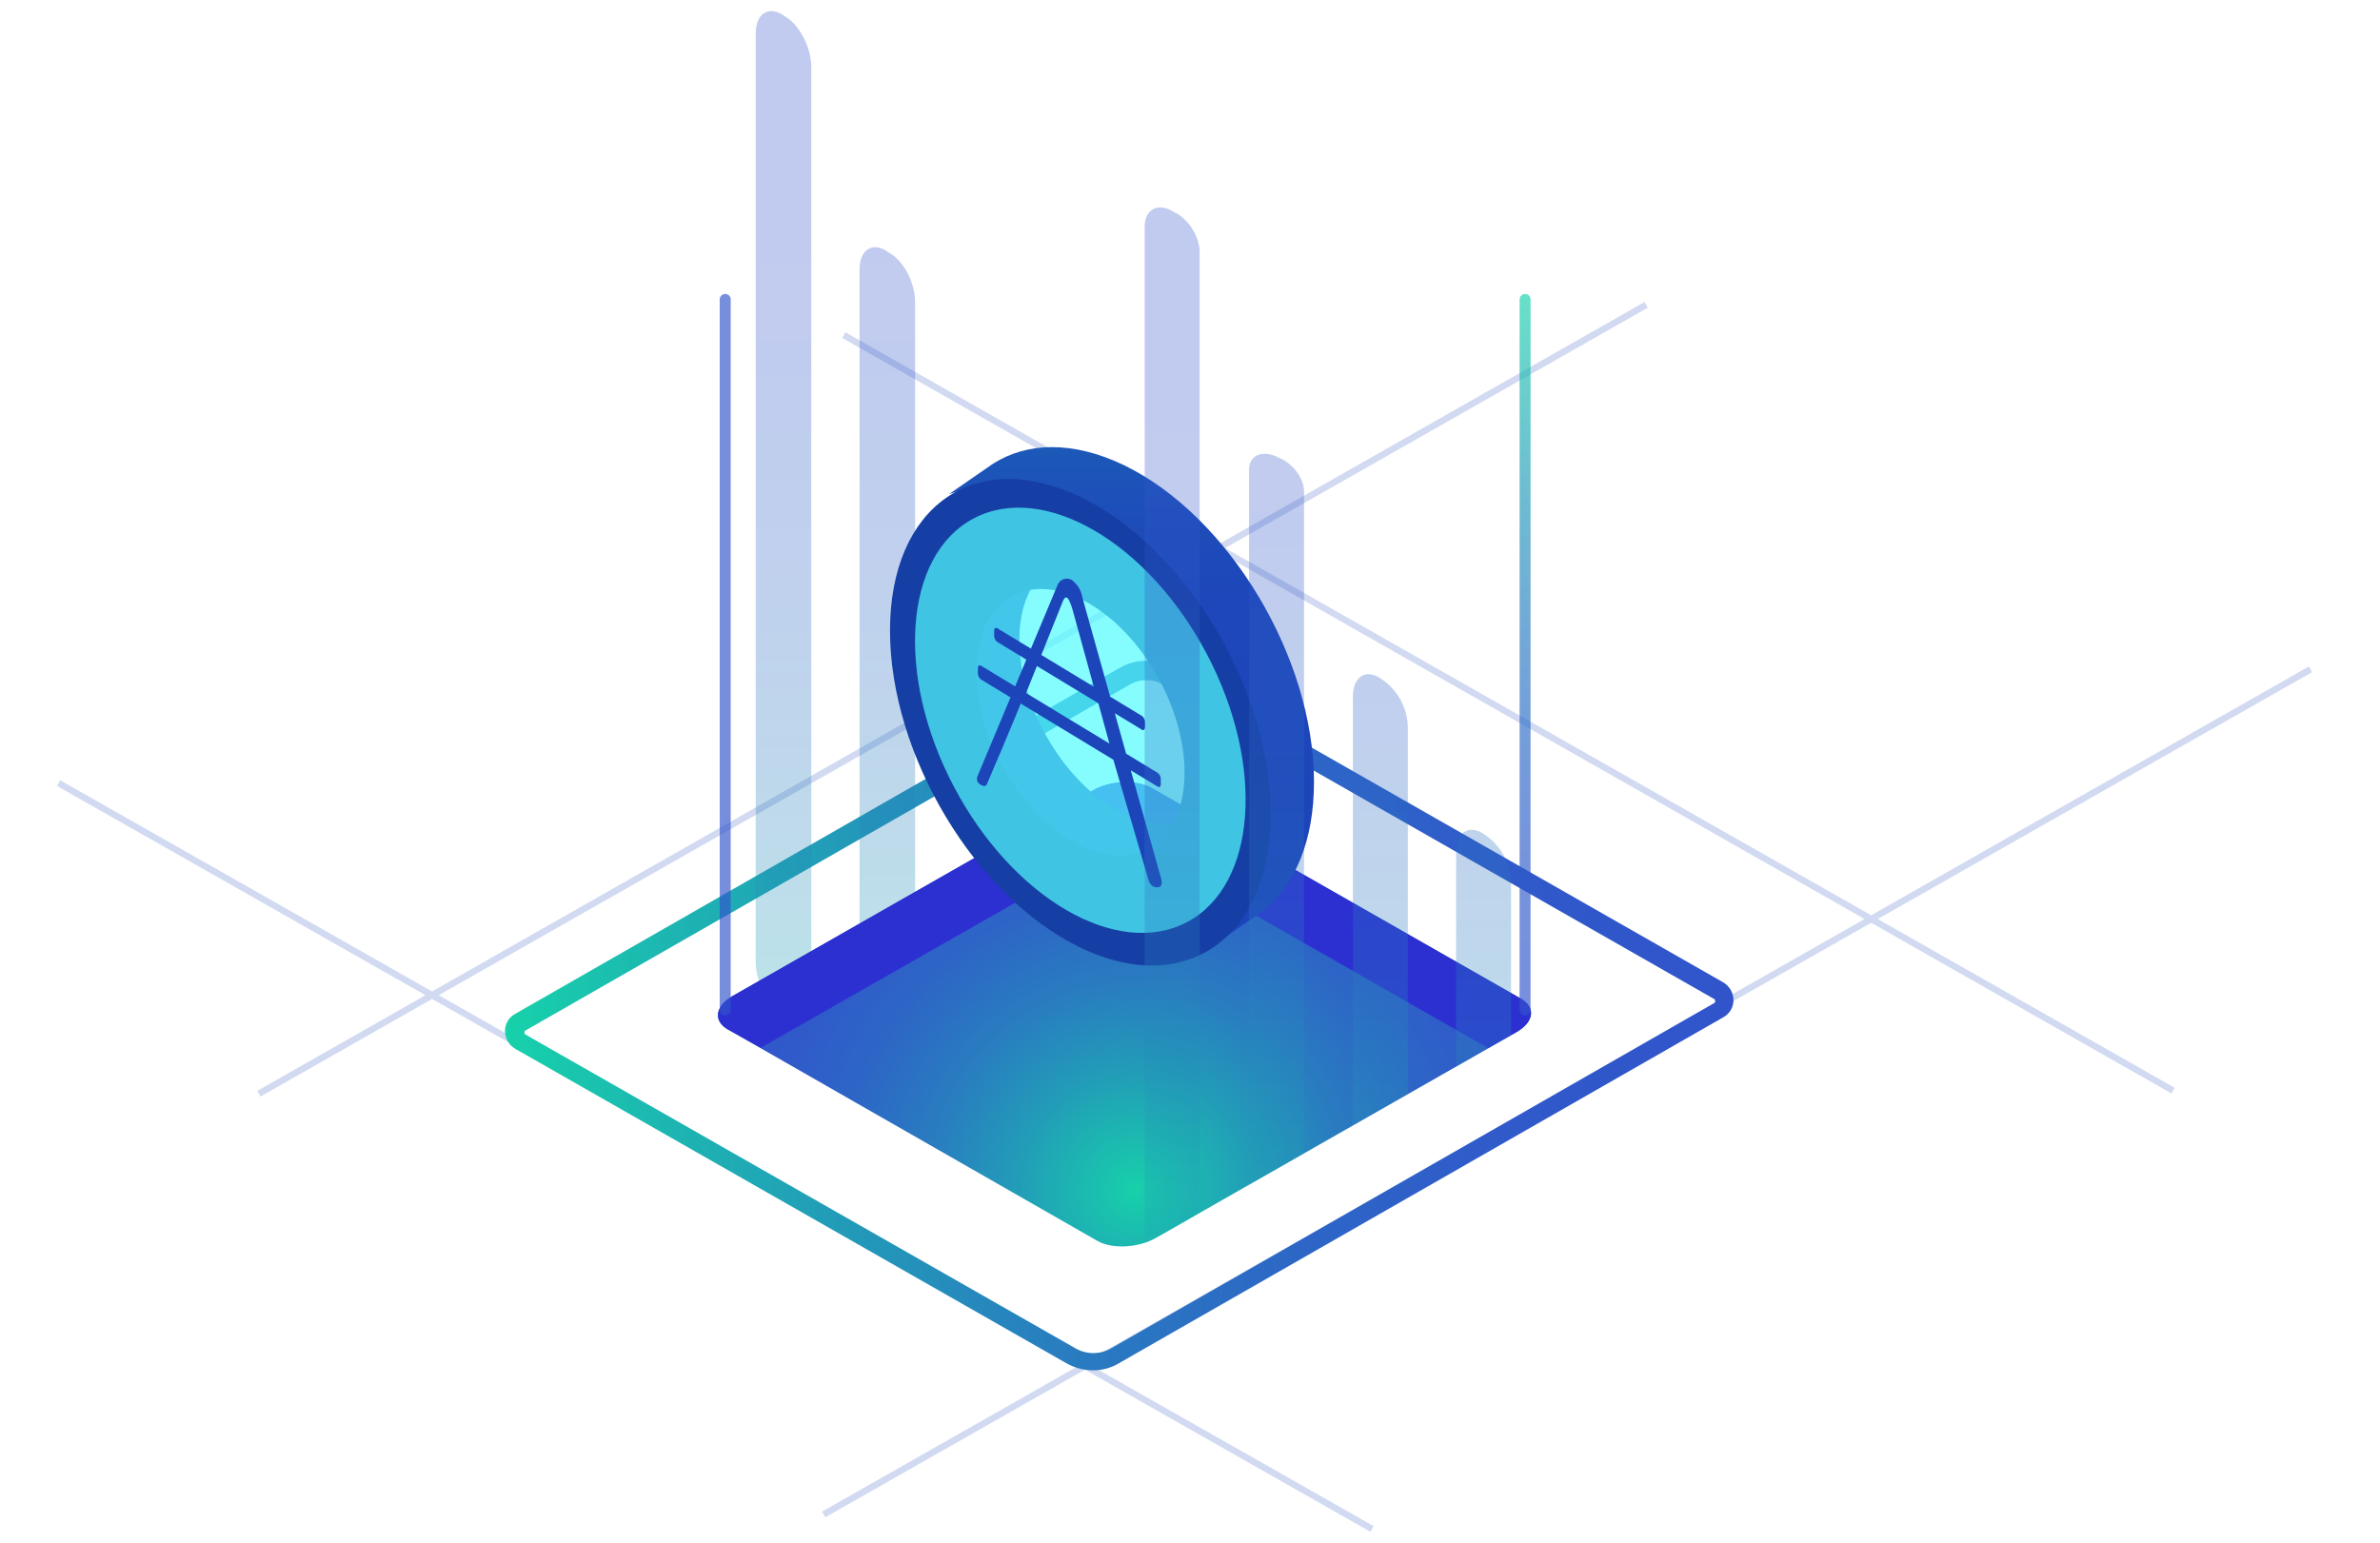 <?xml version="1.0" encoding="UTF-8"?>
<svg width="182px" height="118px" viewBox="0 0 182 118" version="1.1" xmlns="http://www.w3.org/2000/svg" xmlns:xlink="http://www.w3.org/1999/xlink">
    <!-- Generator: Sketch 60 (88103) - https://sketch.com -->
    <title>Begginer level</title>
    <desc>Created with Sketch.</desc>
    <defs>
        <linearGradient x1="-0.015%" y1="50%" x2="99.985%" y2="50%" id="linearGradient-1">
            <stop stop-color="#17D1AA" offset="0%"></stop>
            <stop stop-color="#1AC2AE" offset="7%"></stop>
            <stop stop-color="#229BB8" offset="27%"></stop>
            <stop stop-color="#297CC0" offset="46%"></stop>
            <stop stop-color="#2D66C6" offset="65%"></stop>
            <stop stop-color="#3059CA" offset="83%"></stop>
            <stop stop-color="#3154CB" offset="100%"></stop>
        </linearGradient>
        <linearGradient x1="102.863%" y1="121.245%" x2="102.863%" y2="21.95%" id="linearGradient-2">
            <stop stop-color="#17D1AA" offset="0%"></stop>
            <stop stop-color="#1AC2AE" offset="7%"></stop>
            <stop stop-color="#229BB8" offset="27%"></stop>
            <stop stop-color="#297CC0" offset="46%"></stop>
            <stop stop-color="#2D66C6" offset="65%"></stop>
            <stop stop-color="#3059CA" offset="83%"></stop>
            <stop stop-color="#3154CB" offset="100%"></stop>
        </linearGradient>
        <radialGradient cx="51.244%" cy="87.478%" fx="51.244%" fy="87.478%" r="96.103%" gradientTransform="translate(0.512,0.875),scale(0.571,1),translate(-0.512,-0.875)" id="radialGradient-3">
            <stop stop-color="#17D1AA" offset="0%"></stop>
            <stop stop-color="#1AC2AE" offset="7%"></stop>
            <stop stop-color="#229BB8" offset="27%"></stop>
            <stop stop-color="#297CC0" offset="46%"></stop>
            <stop stop-color="#2D66C6" offset="65%"></stop>
            <stop stop-color="#3059CA" offset="83%"></stop>
            <stop stop-color="#3154CB" offset="100%"></stop>
        </radialGradient>
        <linearGradient x1="50%" y1="100.034%" x2="50%" y2="1.19258599e-13%" id="linearGradient-4">
            <stop stop-color="#3154CB" offset="0%"></stop>
            <stop stop-color="#3059CA" offset="17%"></stop>
            <stop stop-color="#2D66C6" offset="35%"></stop>
            <stop stop-color="#297CC0" offset="54%"></stop>
            <stop stop-color="#229BB8" offset="73%"></stop>
            <stop stop-color="#1AC2AE" offset="93%"></stop>
            <stop stop-color="#17D1AA" offset="100%"></stop>
        </linearGradient>
        <linearGradient x1="50%" y1="2329.607%" x2="50%" y2="2429.641%" id="linearGradient-5">
            <stop stop-color="#3154CB" offset="0%"></stop>
            <stop stop-color="#3059CA" offset="17%"></stop>
            <stop stop-color="#2D66C6" offset="35%"></stop>
            <stop stop-color="#297CC0" offset="54%"></stop>
            <stop stop-color="#229BB8" offset="73%"></stop>
            <stop stop-color="#1AC2AE" offset="93%"></stop>
            <stop stop-color="#17D1AA" offset="100%"></stop>
        </linearGradient>
        <linearGradient x1="49.992%" y1="78.243%" x2="49.992%" y2="-34.808%" id="linearGradient-6">
            <stop stop-color="#1D45BA" offset="0%"></stop>
            <stop stop-color="#1D47BA" offset="42%"></stop>
            <stop stop-color="#1D4EB9" offset="57%"></stop>
            <stop stop-color="#1C59B8" offset="68%"></stop>
            <stop stop-color="#1B6AB6" offset="77%"></stop>
            <stop stop-color="#1A80B3" offset="84%"></stop>
            <stop stop-color="#199CB0" offset="91%"></stop>
            <stop stop-color="#18BBAD" offset="97%"></stop>
            <stop stop-color="#17D1AA" offset="100%"></stop>
        </linearGradient>
        <linearGradient x1="106.683%" y1="117.458%" x2="106.683%" y2="18.518%" id="linearGradient-7">
            <stop stop-color="#17D1AA" offset="0%"></stop>
            <stop stop-color="#1AC2AE" offset="7%"></stop>
            <stop stop-color="#229BB8" offset="27%"></stop>
            <stop stop-color="#297CC0" offset="46%"></stop>
            <stop stop-color="#2D66C6" offset="65%"></stop>
            <stop stop-color="#3059CA" offset="83%"></stop>
            <stop stop-color="#3154CB" offset="100%"></stop>
        </linearGradient>
    </defs>
    <g id="Begginer-level" stroke="none" stroke-width="1" fill="none" fill-rule="evenodd">
        <g transform="translate(4, 0)">
            <g id="grid" opacity="0.2" transform="translate(0.202, 23.019)" stroke="#1D45BA" stroke-width="0.5">
                <path d="M58.786,92.804 L172.482,28.169 M15.595,60.626 L121.681,0.296 M60.327,2.611 L161.977,60.394 M0.28,36.874 L100.716,93.915" id="Combined-Shape"></path>
            </g>
            <path d="M79.58,104.804 C78.858,104.8 78.149,104.608 77.525,104.248 L35.409,80.218 C34.927,79.937 34.627,79.429 34.615,78.876 C34.606,78.316 34.912,77.799 35.409,77.533 L81.588,51.095 C82.838,50.354 84.399,50.354 85.65,51.095 L127.767,75.125 C128.248,75.406 128.548,75.914 128.56,76.468 C128.569,77.027 128.263,77.545 127.767,77.811 L81.588,104.248 C80.983,104.614 80.288,104.806 79.58,104.804 L79.58,104.804 Z M83.642,52.021 C83.18,52.023 82.728,52.152 82.335,52.392 L36.156,78.829 C36.109,78.876 36.109,78.876 36.109,78.968 C36.103,79.019 36.12,79.07 36.156,79.107 L78.272,103.137 L78.272,103.137 C79.098,103.6 80.108,103.6 80.934,103.137 L127.113,76.699 C127.16,76.653 127.16,76.653 127.16,76.561 C127.166,76.51 127.149,76.459 127.113,76.422 L84.996,52.392 C84.589,52.133 84.111,52.004 83.628,52.021 L83.642,52.021 Z" id="Shape" fill="url(#linearGradient-1)" fill-rule="nonzero"></path>
            <path d="M53.791,2.554 C53.791,1.119 54.679,0.471 55.753,1.073 L55.753,1.073 L56.033,1.258 C57.107,1.878 57.994,3.545 58.04,5.027 L58.04,5.027 L58.04,76.079 C58.04,77.514 55.753,77.375 55.753,77.375 C54.679,76.727 53.791,75.06 53.791,73.625 L53.791,73.625 Z M61.729,20.611 C61.729,19.176 62.616,18.528 63.69,19.13 L63.69,19.13 L63.97,19.315 C65.105,19.935 65.978,21.63 65.978,23.084 L65.978,23.084 L65.978,71.495 C65.978,72.931 63.69,72.792 63.69,72.792 C62.616,72.143 61.729,71.866 61.729,70.43 L61.729,70.43 Z" id="Combined-Shape" fill="url(#linearGradient-2)" fill-rule="nonzero" opacity="0.3"></path>
            <path d="M79.921,94.905 L51.686,78.746 C50.532,78.107 50.668,76.963 52.008,76.19 L79.594,60.448 C80.934,59.67 82.918,59.624 84.072,60.263 L112.307,76.375 C113.46,77.014 113.32,78.158 111.984,78.931 L84.394,94.673 C83.054,95.451 81.027,95.544 79.921,94.905 Z" id="Path" fill="url(#radialGradient-3)" fill-rule="nonzero"></path>
            <path d="M51.686,78.746 L54.174,80.135 L79.58,65.648 C80.92,64.87 82.904,64.823 84.058,65.462 L109.799,80.158 L111.97,78.926 C113.306,78.153 113.446,77.074 112.293,76.371 L84.058,60.258 C82.904,59.619 80.92,59.666 79.58,60.443 L51.994,76.185 C50.668,76.963 50.532,78.116 51.686,78.746 Z" id="Path" fill="#2C30D1" fill-rule="nonzero"></path>
            <path d="M112.624,77.653 L112.624,77.653 C112.513,77.653 112.406,77.609 112.327,77.531 C112.248,77.453 112.204,77.347 112.204,77.237 L112.204,22.899 C112.204,22.668 112.392,22.482 112.624,22.482 L112.624,22.482 C112.856,22.482 113.044,22.668 113.044,22.899 L113.044,77.255 C113.034,77.478 112.849,77.653 112.624,77.653 L112.624,77.653 Z" id="Path" fill="url(#linearGradient-4)" fill-rule="nonzero" opacity="0.66"></path>
            <path d="M51.457,77.653 L51.457,77.653 C51.345,77.653 51.238,77.609 51.16,77.531 C51.081,77.453 51.037,77.347 51.037,77.237 L51.037,22.899 C51.037,22.668 51.225,22.482 51.457,22.482 L51.457,22.482 C51.689,22.482 51.877,22.668 51.877,22.899 L51.877,77.255 C51.867,77.478 51.682,77.653 51.457,77.653 L51.457,77.653 Z" id="Path" fill="url(#linearGradient-5)" fill-rule="nonzero" opacity="0.66"></path>
            <path d="M67.36,45.799 C67.36,55.318 73.897,66.171 81.919,70.037 C84.506,71.282 86.929,71.648 89.035,71.259 L88.904,72.227 L91.776,70.227 C92.046,70.06 92.307,69.877 92.556,69.68 L92.602,69.648 L92.602,69.648 C95.012,67.731 96.482,64.328 96.482,59.804 C96.482,50.285 89.946,39.432 81.928,35.566 C78.067,33.714 74.565,33.802 71.96,35.451 L71.96,35.451 L71.847,35.525 L71.516,35.756 L68.579,37.784 L69.83,37.404 C68.266,39.395 67.36,42.257 67.36,45.799 Z M73.949,48.947 C73.949,43.738 77.516,41.229 81.919,43.345 C86.322,45.461 89.889,51.406 89.889,56.619 C89.889,61.832 86.322,64.337 81.919,62.221 C77.516,60.105 73.949,54.179 73.949,48.947 Z" id="Shape" fill="url(#linearGradient-6)" fill-rule="nonzero"></path>
            <path d="M78.613,38.002 C70.573,34.131 64.059,38.715 64.059,48.234 C64.059,57.753 70.596,68.606 78.613,72.472 C86.63,76.338 93.172,71.759 93.172,62.24 C93.172,52.721 86.654,41.868 78.613,38.002 Z M78.613,64.675 C74.21,62.555 70.643,56.614 70.643,51.401 C70.643,46.188 74.21,43.683 78.613,45.799 C83.016,47.915 86.584,53.86 86.584,59.073 C86.584,64.286 83.016,66.791 78.613,64.689 L78.613,64.675 Z" id="Shape" fill="#163FA5" fill-rule="nonzero"></path>
            <ellipse id="Oval" fill="#52FCFF" fill-rule="nonzero" opacity="0.7" transform="translate(78.613, 55.087) rotate(-27.86) translate(-78.613, -55.087) " cx="78.613" cy="55.087" rx="10.92" ry="17.46"></ellipse>
            <path d="M77.946,44.345 C78.399,44.68 78.699,45.179 78.781,45.734 L80.895,53.281 L83.315,54.748 C83.465,54.857 83.556,55.028 83.563,55.211 L83.563,55.633 C83.544,55.813 83.432,55.892 83.315,55.804 L81.251,54.551 L82.117,57.643 L84.52,59.101 C84.669,59.209 84.76,59.38 84.767,59.564 L84.767,59.99 C84.767,60.166 84.655,60.24 84.52,60.156 L82.473,58.915 L84.679,66.787 C84.8,67.171 84.991,67.759 84.623,67.842 C84.137,67.963 83.899,67.574 83.819,67.268 L81.138,58.104 L74.057,53.81 L73.79,54.467 C73.061,56.251 72.186,58.295 71.451,60.013 C71.371,60.133 71.212,60.152 71.03,60.041 C70.769,59.883 70.713,59.791 70.713,59.536 L70.713,59.453 L73.275,53.335 L71.03,51.975 C70.878,51.868 70.785,51.697 70.778,51.512 L70.778,51.082 C70.778,50.91 70.89,50.836 71.03,50.919 L73.627,52.494 L74.485,50.446 L72.272,49.104 C72.122,48.996 72.031,48.825 72.025,48.641 L72.025,48.216 C72.025,48.044 72.137,47.97 72.272,48.053 L74.836,49.607 L76.881,44.724 C76.961,44.525 77.124,44.37 77.327,44.297 C77.531,44.225 77.756,44.242 77.946,44.345 Z M75.293,50.937 L74.466,53.003 L80.84,56.868 L79.991,53.787 L75.293,50.937 Z M77.259,46.03 L75.632,50.09 L79.643,52.522 L78.02,46.632 C77.74,45.669 77.497,45.41 77.259,46.03 Z" id="Combined-Shape" fill="#1D45BA" fill-rule="nonzero"></path>
            <path d="M83.535,17.322 C83.535,16.097 84.422,15.543 85.496,16.057 L85.496,16.057 L85.776,16.215 C86.896,16.729 87.784,18.152 87.737,19.402 L87.737,92.756 C83.946,95.04 83.535,95.04 83.535,95.04 Z M91.519,35.89 C91.519,34.894 92.406,34.444 93.48,34.862 L93.48,34.862 L93.76,34.99 C94.834,35.408 95.721,36.565 95.721,37.594 L95.721,37.594 L95.721,88.212 C94.136,89.118 91.519,90.6 91.519,90.613 L91.519,90.613 Z M99.457,53.269 C99.457,51.834 100.344,51.185 101.418,51.787 L101.418,51.787 L101.698,51.973 C102.935,52.826 103.668,54.229 103.659,55.723 L103.659,55.723 L103.659,83.644 C103.659,83.644 99.457,86.051 99.457,86.04 L99.457,86.04 Z M107.348,65.168 C107.348,63.733 108.235,63.085 109.309,63.686 L109.309,63.686 L109.589,63.872 C110.826,64.725 111.559,66.128 111.55,67.622 L111.55,67.622 L111.55,79.151 C111.55,79.151 107.348,81.567 107.348,81.588 L107.348,81.588 Z" id="Combined-Shape" fill="url(#linearGradient-7)" fill-rule="nonzero" opacity="0.3"></path>
        </g>
    </g>
</svg>